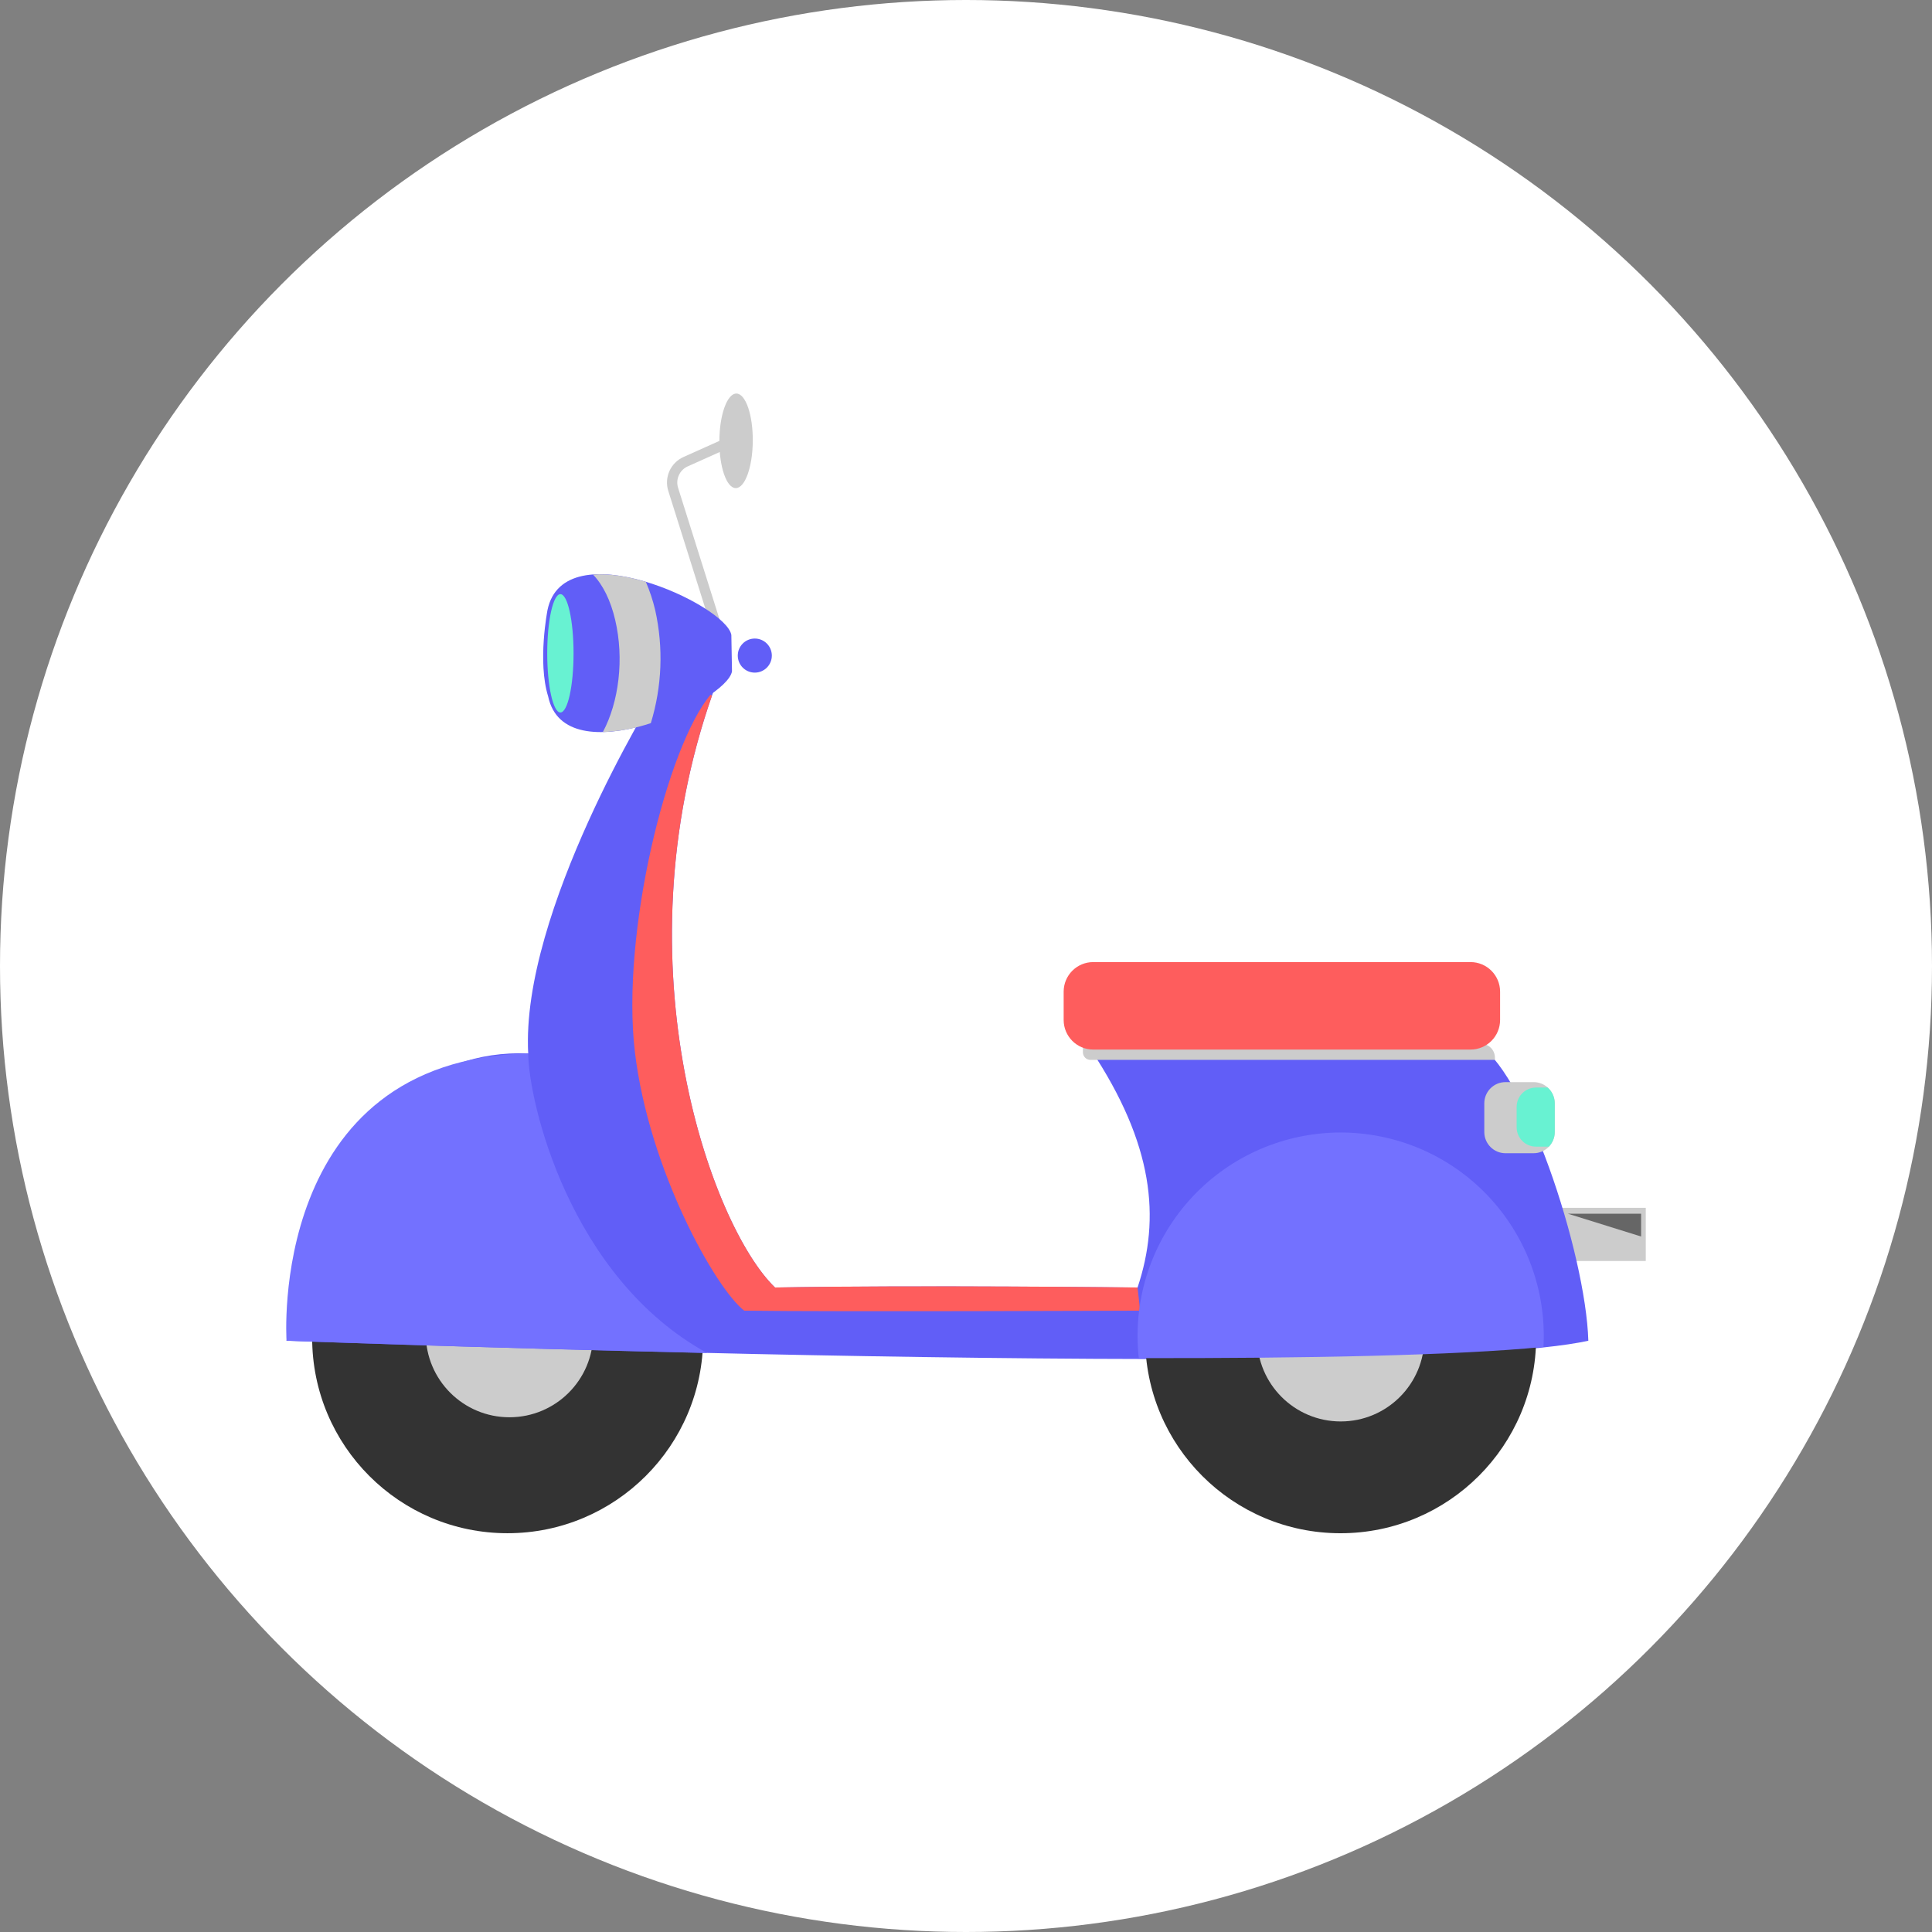 <svg width="108" height="108" viewBox="0 0 108 108" fill="none" xmlns="http://www.w3.org/2000/svg">
<rect x="0" y="0" width="108" height="108" fill="#808080" stroke="none"/>
<circle cx="54" cy="54" r="54" fill="white"/>
<path d="M91.999 67.518H86.777V70.49H91.999V67.518Z" fill="#CCCCCC"/>
<path d="M28.369 85.708C34.404 85.708 39.3 80.816 39.305 74.781C39.31 68.746 34.421 63.853 28.386 63.853C22.351 63.853 17.455 68.746 17.45 74.781C17.446 80.816 22.334 85.708 28.369 85.708Z" fill="#333333"/>
<path d="M28.479 79.226C31.064 79.226 33.16 77.132 33.16 74.549C33.161 71.966 31.066 69.872 28.481 69.872C25.896 69.872 23.8 71.966 23.8 74.549C23.799 77.132 25.894 79.226 28.479 79.226Z" fill="#CCCCCC"/>
<path d="M42.081 24.649C42.071 26.108 41.645 27.289 41.129 27.286C40.614 27.283 40.203 26.096 40.213 24.637C40.223 23.177 40.649 21.996 41.165 22C41.681 22.004 42.091 23.189 42.081 24.649Z" fill="#CCCCCC"/>
<path d="M41.14 24.706C41.14 25.294 40.964 25.769 40.756 25.767C40.548 25.765 40.383 25.289 40.387 24.701C40.391 24.112 40.563 23.637 40.771 23.638C40.98 23.639 41.149 24.117 41.14 24.706Z" fill="#CCCCCC"/>
<path d="M39.746 35.026L37.358 27.444C37.242 27.078 37.265 26.683 37.422 26.332C37.579 25.983 37.859 25.703 38.209 25.546L40.622 24.464L40.857 24.989L38.444 26.071C38.223 26.17 38.046 26.347 37.947 26.569C37.848 26.79 37.833 27.04 37.906 27.271L40.295 34.853L39.746 35.026Z" fill="#CCCCCC"/>
<path d="M82.418 58.263C85.196 59.557 88.645 70.058 88.789 74.948C78.297 77.249 16.018 74.948 16.018 74.948C16.018 74.948 17.958 58.455 29.528 58.886C29.097 50.976 36.57 38.894 36.57 38.894C36.57 38.894 40.451 37.312 40.164 37.886C34.27 53.421 39.732 68.523 43.325 71.975C51.229 71.831 63.59 71.975 63.59 71.975C64.883 68.092 64.5 63.969 60.96 58.647C67.518 55.866 82.418 58.263 82.418 58.263Z" fill="#615EF7"/>
<path d="M60.535 58.348H82.794C82.999 58.348 83.195 58.429 83.34 58.574C83.485 58.719 83.567 58.916 83.567 59.121V59.248H60.957C60.845 59.248 60.738 59.204 60.659 59.125C60.58 59.046 60.535 58.938 60.535 58.826V58.348Z" fill="#CCCCCC"/>
<path d="M82.203 53.781H61.112C60.199 53.781 59.459 54.522 59.459 55.435V57.017C59.459 57.931 60.199 58.671 61.112 58.671H82.203C83.116 58.671 83.856 57.931 83.856 57.017V55.435C83.856 54.522 83.116 53.781 82.203 53.781Z" fill="#FE5D5D"/>
<path d="M39.732 38.822C37.289 41.699 34.703 52.198 35.492 58.815C36.282 65.432 40.02 72.051 41.601 73.266C46.775 73.338 63.734 73.266 63.734 73.266L63.59 71.971C63.59 71.971 51.23 71.828 43.326 71.971C39.811 68.596 34.511 54.074 39.794 38.904L39.732 38.822Z" fill="#FE5D5D"/>
<path d="M74.934 85.709C80.969 85.709 85.865 80.817 85.87 74.782C85.874 68.747 80.986 63.855 74.951 63.855C68.916 63.855 64.02 68.747 64.015 74.782C64.01 80.817 68.899 85.709 74.934 85.709Z" fill="#333333"/>
<path d="M74.947 79.46C77.529 79.46 79.622 77.368 79.623 74.789C79.623 72.209 77.531 70.118 74.95 70.118C72.368 70.118 70.275 72.209 70.274 74.789C70.274 77.368 72.366 79.46 74.947 79.46Z" fill="#CCCCCC"/>
<path d="M86.298 74.683C86.299 73.138 85.986 71.609 85.377 70.189C84.767 68.769 83.875 67.488 82.755 66.425C81.634 65.362 80.308 64.538 78.859 64.005C77.409 63.473 75.867 63.241 74.325 63.325C72.783 63.41 71.275 63.808 69.892 64.495C68.509 65.183 67.281 66.146 66.282 67.325C65.284 68.504 64.536 69.874 64.085 71.352C63.634 72.83 63.489 74.384 63.659 75.92C72.997 75.935 81.358 75.776 86.281 75.294C86.293 75.093 86.298 74.891 86.298 74.683Z" fill="#7371FF"/>
<path d="M40.919 37.528C40.631 39.218 31.577 43.39 30.642 38.93C30.036 36.989 30.607 34.093 30.607 34.093C31.541 29.634 40.596 33.805 40.883 35.495L40.919 37.528Z" fill="#615EF7"/>
<path d="M31.326 39.828C31.733 39.828 32.062 38.348 32.062 36.521C32.062 34.694 31.733 33.213 31.326 33.213C30.919 33.213 30.59 34.694 30.59 36.521C30.59 38.348 30.919 39.828 31.326 39.828Z" fill="#68F2D2"/>
<path d="M36.382 40.423C37.008 38.377 37.092 36.204 36.628 34.115C36.5 33.57 36.324 33.037 36.102 32.523C35.084 32.22 34.049 32.051 33.148 32.118C33.702 32.691 34.133 33.559 34.388 34.649C34.901 36.826 34.597 39.247 33.699 40.924C34.612 40.885 35.516 40.716 36.382 40.423Z" fill="#CCCCCC"/>
<path d="M29.527 58.887L29.521 57.666C29.505 58.083 29.506 58.488 29.527 58.887Z" fill="#7371FF"/>
<path d="M39.524 75.633C31.837 71.402 29.548 61.602 29.528 58.888C14.937 59.21 16.018 74.949 16.018 74.949C16.018 74.949 26.467 75.336 39.524 75.633Z" fill="#7371FF"/>
<g style="mix-blend-mode:screen">
<path d="M87.643 67.846H91.739V69.122L87.643 67.846Z" fill="#666666"/>
</g>
<path d="M85.728 60.491H84.158C83.503 60.491 82.973 61.022 82.973 61.678V63.28C82.973 63.935 83.503 64.466 84.158 64.466H85.728C86.382 64.466 86.913 63.935 86.913 63.28V61.678C86.913 61.022 86.382 60.491 85.728 60.491Z" fill="#CCCCCC"/>
<path d="M84.781 61.876V63.017C84.781 63.303 84.895 63.578 85.098 63.781C85.3 63.984 85.575 64.098 85.861 64.098H86.584C86.794 63.878 86.912 63.585 86.911 63.28V61.676C86.911 61.51 86.876 61.346 86.808 61.194C86.74 61.042 86.641 60.906 86.517 60.795H85.861C85.72 60.795 85.579 60.823 85.448 60.877C85.317 60.931 85.198 61.011 85.098 61.111C84.997 61.212 84.918 61.331 84.864 61.462C84.809 61.593 84.781 61.734 84.781 61.876V61.876Z" fill="#68F2D2"/>
<path d="M42.194 37.6C42.719 37.6 43.146 37.174 43.146 36.648C43.146 36.122 42.719 35.695 42.194 35.695C41.668 35.695 41.242 36.122 41.242 36.648C41.242 37.174 41.668 37.6 42.194 37.6Z" fill="#615EF7"/>
</svg>
